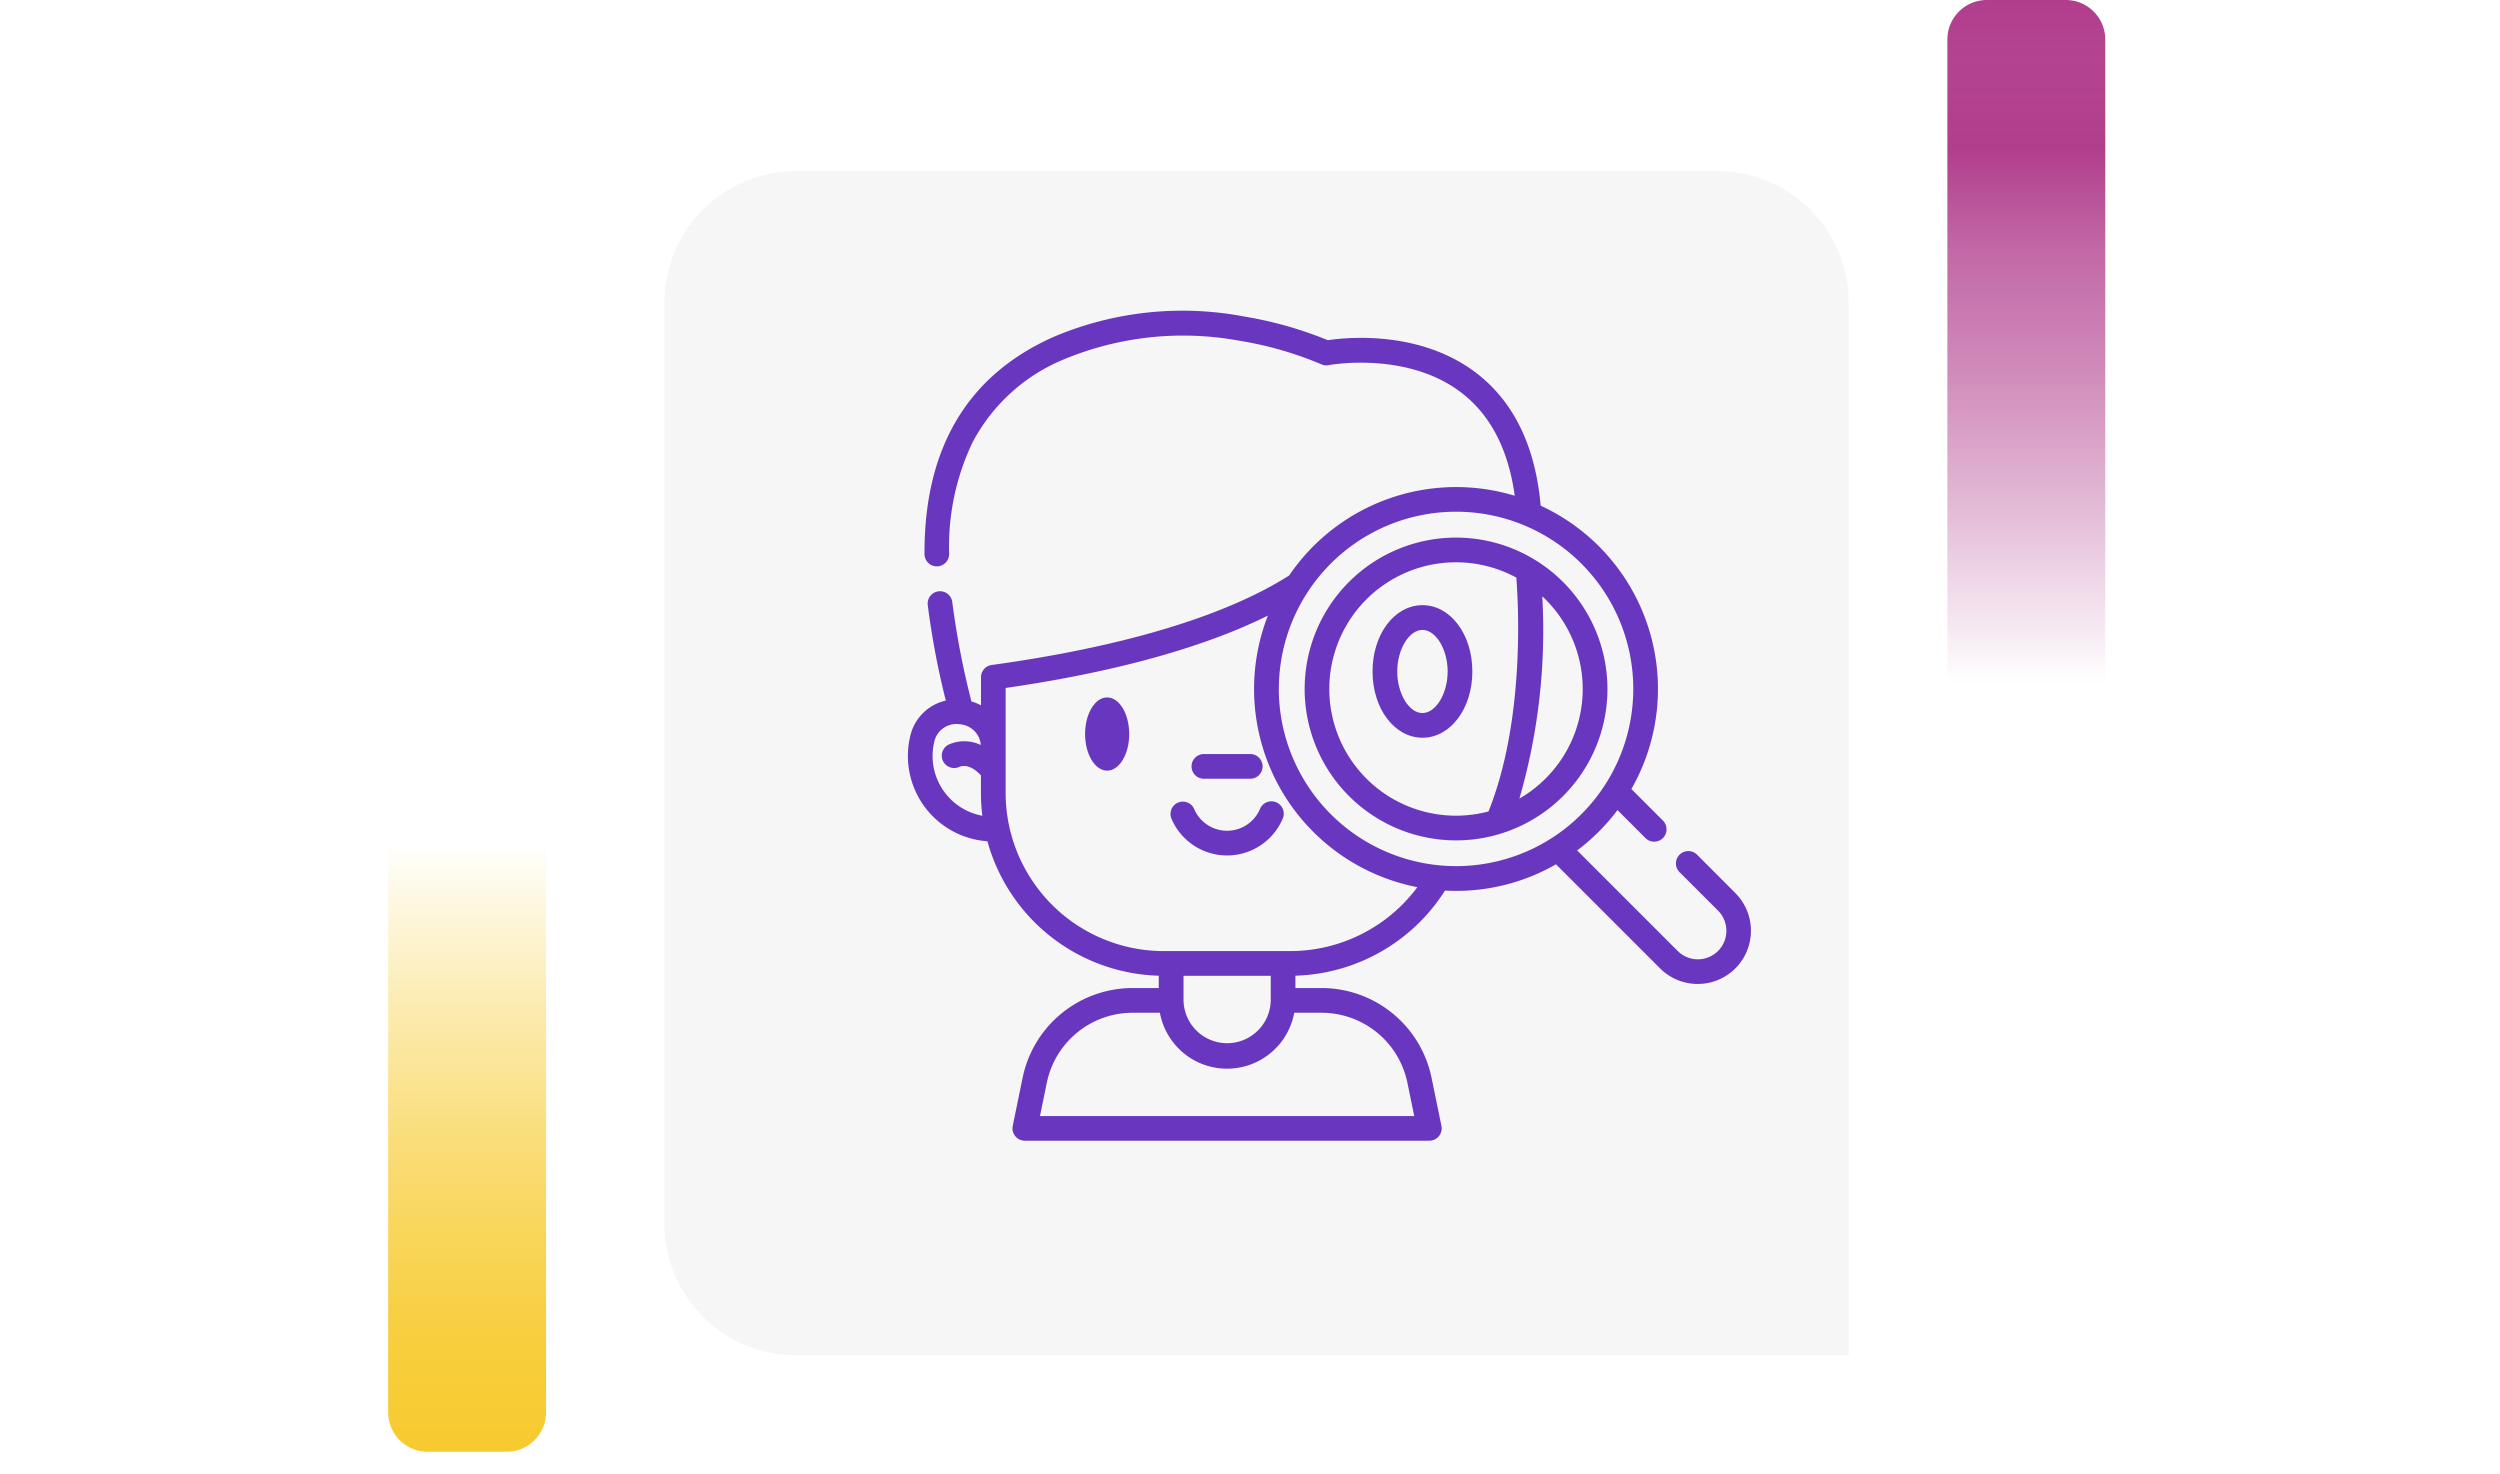<svg xmlns="http://www.w3.org/2000/svg" xmlns:xlink="http://www.w3.org/1999/xlink" width="190" height="112" viewBox="0 0 190 112">
  <defs>
    <linearGradient id="linear-gradient" x1="0.5" x2="0.5" y2="1" gradientUnits="objectBoundingBox">
      <stop offset="0" stop-color="#f7ca2e" stop-opacity="0"/>
      <stop offset="0.091" stop-color="#f7ca2e" stop-opacity="0.129"/>
      <stop offset="0.283" stop-color="#f7ca2e" stop-opacity="0.388"/>
      <stop offset="0.465" stop-color="#f7ca2e" stop-opacity="0.612"/>
      <stop offset="0.633" stop-color="#f7ca2e" stop-opacity="0.78"/>
      <stop offset="0.784" stop-color="#f7ca2e" stop-opacity="0.902"/>
      <stop offset="0.911" stop-color="#f7ca2e" stop-opacity="0.969"/>
      <stop offset="1" stop-color="#f7ca2e"/>
    </linearGradient>
    <linearGradient id="linear-gradient-2" x1="0.5" x2="0.5" y2="1" gradientUnits="objectBoundingBox">
      <stop offset="0" stop-color="#b13e8d" stop-opacity="0"/>
      <stop offset="0.091" stop-color="#b13e8d" stop-opacity="0.129"/>
      <stop offset="0.283" stop-color="#b13e8d" stop-opacity="0.388"/>
      <stop offset="0.465" stop-color="#b13e8d" stop-opacity="0.612"/>
      <stop offset="0.633" stop-color="#b13e8d" stop-opacity="0.78"/>
      <stop offset="0.784" stop-color="#b13e8d"/>
      <stop offset="0.911" stop-color="#b13e8d" stop-opacity="0.969"/>
      <stop offset="1" stop-color="#b13e8d"/>
    </linearGradient>
    <filter id="Rectángulo_40720" x="41.5" y="4" width="108" height="108" filterUnits="userSpaceOnUse">
      <feOffset dy="3" input="SourceAlpha"/>
      <feGaussianBlur stdDeviation="3" result="blur"/>
      <feFlood flood-opacity="0.161"/>
      <feComposite operator="in" in2="blur"/>
      <feComposite in="SourceGraphic"/>
    </filter>
  </defs>
  <g id="Grupo_138335" data-name="Grupo 138335" transform="translate(-180 -399)">
    <g id="Grupo_136676" data-name="Grupo 136676">
      <g id="Grupo_128321" data-name="Grupo 128321">
        <rect id="Rectángulo_40586" data-name="Rectángulo 40586" width="190" height="20" transform="translate(180 444)" fill="none"/>
        <g id="Grupo_108405" data-name="Grupo 108405" transform="translate(209.5 463)">
          <path id="Rectángulo_5242" data-name="Rectángulo 5242" d="M0,0H12a0,0,0,0,1,0,0V43.333a3,3,0,0,1-3,3H3a3,3,0,0,1-3-3V0A0,0,0,0,1,0,0Z" transform="translate(0 0)" fill="url(#linear-gradient)"/>
        </g>
        <g id="Grupo_108406" data-name="Grupo 108406" transform="translate(340 451) rotate(180)">
          <path id="Rectángulo_5242-2" data-name="Rectángulo 5242" d="M0,0H12a0,0,0,0,1,0,0V49a3,3,0,0,1-3,3H3a3,3,0,0,1-3-3V0A0,0,0,0,1,0,0Z" transform="translate(0 0)" fill="url(#linear-gradient-2)"/>
        </g>
        <g transform="matrix(1, 0, 0, 1, 180, 399)" filter="url(#Rectángulo_40720)">
          <path id="Rectángulo_40720-2" data-name="Rectángulo 40720" d="M10,0H80A10,10,0,0,1,90,10V90a0,0,0,0,1,0,0H10A10,10,0,0,1,0,80V10A10,10,0,0,1,10,0Z" transform="translate(50.5 10)" fill="#f6f6f6"/>
        </g>
      </g>
    </g>
    <g id="evaluacion_3_" data-name="evaluacion (3)" transform="translate(249 421.826)">
      <g id="Grupo_138334" data-name="Grupo 138334" transform="translate(0 0.813)">
        <ellipse id="Elipse_16502" data-name="Elipse 16502" cx="1.676" cy="2.782" rx="1.676" ry="2.782" transform="translate(13.467 29.365)" fill="#6836bf"/>
        <path id="Trazado_198127" data-name="Trazado 198127" d="M39.925,60.437a.939.939,0,0,0-1.23.5,2.718,2.718,0,0,1-5.009,0,.939.939,0,0,0-1.73.729,4.595,4.595,0,0,0,8.469,0A.939.939,0,0,0,39.925,60.437Z" transform="translate(-11.933 -23.101)" fill="#6836bf"/>
        <path id="Trazado_198128" data-name="Trazado 198128" d="M35.441,56.5H38.9a.939.939,0,1,0,0-1.877h-3.46a.939.939,0,1,0,0,1.877Z" transform="translate(-12.913 -20.954)" fill="#6836bf"/>
        <path id="Trazado_198129" data-name="Trazado 198129" d="M59.691,28.33A11.506,11.506,0,1,0,71.2,39.836,11.519,11.519,0,0,0,59.691,28.33ZM50.062,39.836A9.626,9.626,0,0,1,64.275,31.37c.165,2.115.642,10.895-2.114,17.772a9.627,9.627,0,0,1-12.1-9.306Zm14.445,8.332a46,46,0,0,0,1.74-15.375,9.614,9.614,0,0,1-1.74,15.375Z" transform="translate(-18.034 -11.112)" fill="#6836bf"/>
        <path id="Trazado_198130" data-name="Trazado 198130" d="M62.891,45.05,60,42.157a.939.939,0,1,0-1.327,1.327l2.893,2.893A2.168,2.168,0,1,1,58.5,49.443l-7.636-7.636a15.475,15.475,0,0,0,3.066-3.066l2.1,2.1a.939.939,0,1,0,1.327-1.327l-2.373-2.373a15.335,15.335,0,0,0-6.892-21.534c-.4-4.5-2.033-7.878-4.859-10.058C38.92,2.224,33.285,2.823,31.916,3.03a29.3,29.3,0,0,0-6.357-1.8A25.057,25.057,0,0,0,11.115,2.761c-6.57,2.9-9.885,8.457-9.853,16.522a.939.939,0,0,0,.939.935h0a.939.939,0,0,0,.935-.942A18.355,18.355,0,0,1,4.9,10.82a13.756,13.756,0,0,1,6.973-6.342A23.591,23.591,0,0,1,25.188,3.069,26.836,26.836,0,0,1,31.4,4.853a.943.943,0,0,0,.575.071c.059-.011,5.968-1.1,10.123,2.119,2.2,1.7,3.546,4.325,4.021,7.81a15.338,15.338,0,0,0-17.144,6.06c-6.149,3.9-15.673,5.852-22.608,6.8a.939.939,0,0,0-.811.93v2.138a3.72,3.72,0,0,0-.726-.295,62.669,62.669,0,0,1-1.459-7.569.939.939,0,0,0-1.865.216,61.349,61.349,0,0,0,1.377,7.286A3.578,3.578,0,0,0,.16,33.2a6.493,6.493,0,0,0,5.884,7.908A13.915,13.915,0,0,0,19.066,51.328v.938H17.084a8.535,8.535,0,0,0-8.366,6.823l-.75,3.652a.939.939,0,0,0,.919,1.127H39.629a.939.939,0,0,0,.919-1.127l-.75-3.652a8.537,8.537,0,0,0-8.366-6.824H29.45v-.939a13.937,13.937,0,0,0,11.369-6.468q.416.023.838.023a15.251,15.251,0,0,0,7.6-2.02l7.909,7.909a4.045,4.045,0,0,0,5.721-5.72ZM1.877,34.635a4.643,4.643,0,0,1,.113-1.021,1.724,1.724,0,0,1,1.959-1.395,1.718,1.718,0,0,1,1.593,1.575A2.919,2.919,0,0,0,3.2,33.72a.939.939,0,1,0,.7,1.741c.688-.278,1.348.31,1.651.642v1.341a13.966,13.966,0,0,0,.107,1.728,4.62,4.62,0,0,1-3.782-4.537Zm25.7,16.7V53.2a3.315,3.315,0,0,1-6.629,0V51.333Zm5.243,2.954a6.659,6.659,0,0,1,5.144,5.179l.518,2.525H10.038l.518-2.525a6.658,6.658,0,0,1,6.527-5.324h2.069a5.191,5.191,0,0,0,10.21,0h2.069A6.649,6.649,0,0,1,32.816,54.287Zm-3.741-4.832H19.44A12.025,12.025,0,0,1,7.429,37.444V29.459c6.106-.879,13.922-2.513,19.931-5.5A15.345,15.345,0,0,0,38.721,44.6,12.054,12.054,0,0,1,29.075,49.456Zm-.886-19.919A13.468,13.468,0,1,1,41.657,43,13.483,13.483,0,0,1,28.189,29.537Z" transform="translate(0 -0.813)" fill="#6836bf"/>
        <path id="Trazado_198131" data-name="Trazado 198131" d="M60.228,36.537c-2.127,0-3.793,2.213-3.793,5.037s1.666,5.037,3.793,5.037,3.793-2.213,3.793-5.037S62.355,36.537,60.228,36.537Zm0,8.2c-1.021,0-1.916-1.477-1.916-3.16s.9-3.16,1.916-3.16,1.916,1.477,1.916,3.16S61.249,44.734,60.228,44.734Z" transform="translate(-21.122 -14.183)" fill="#6836bf"/>
      </g>
    </g>
  </g>
</svg>
